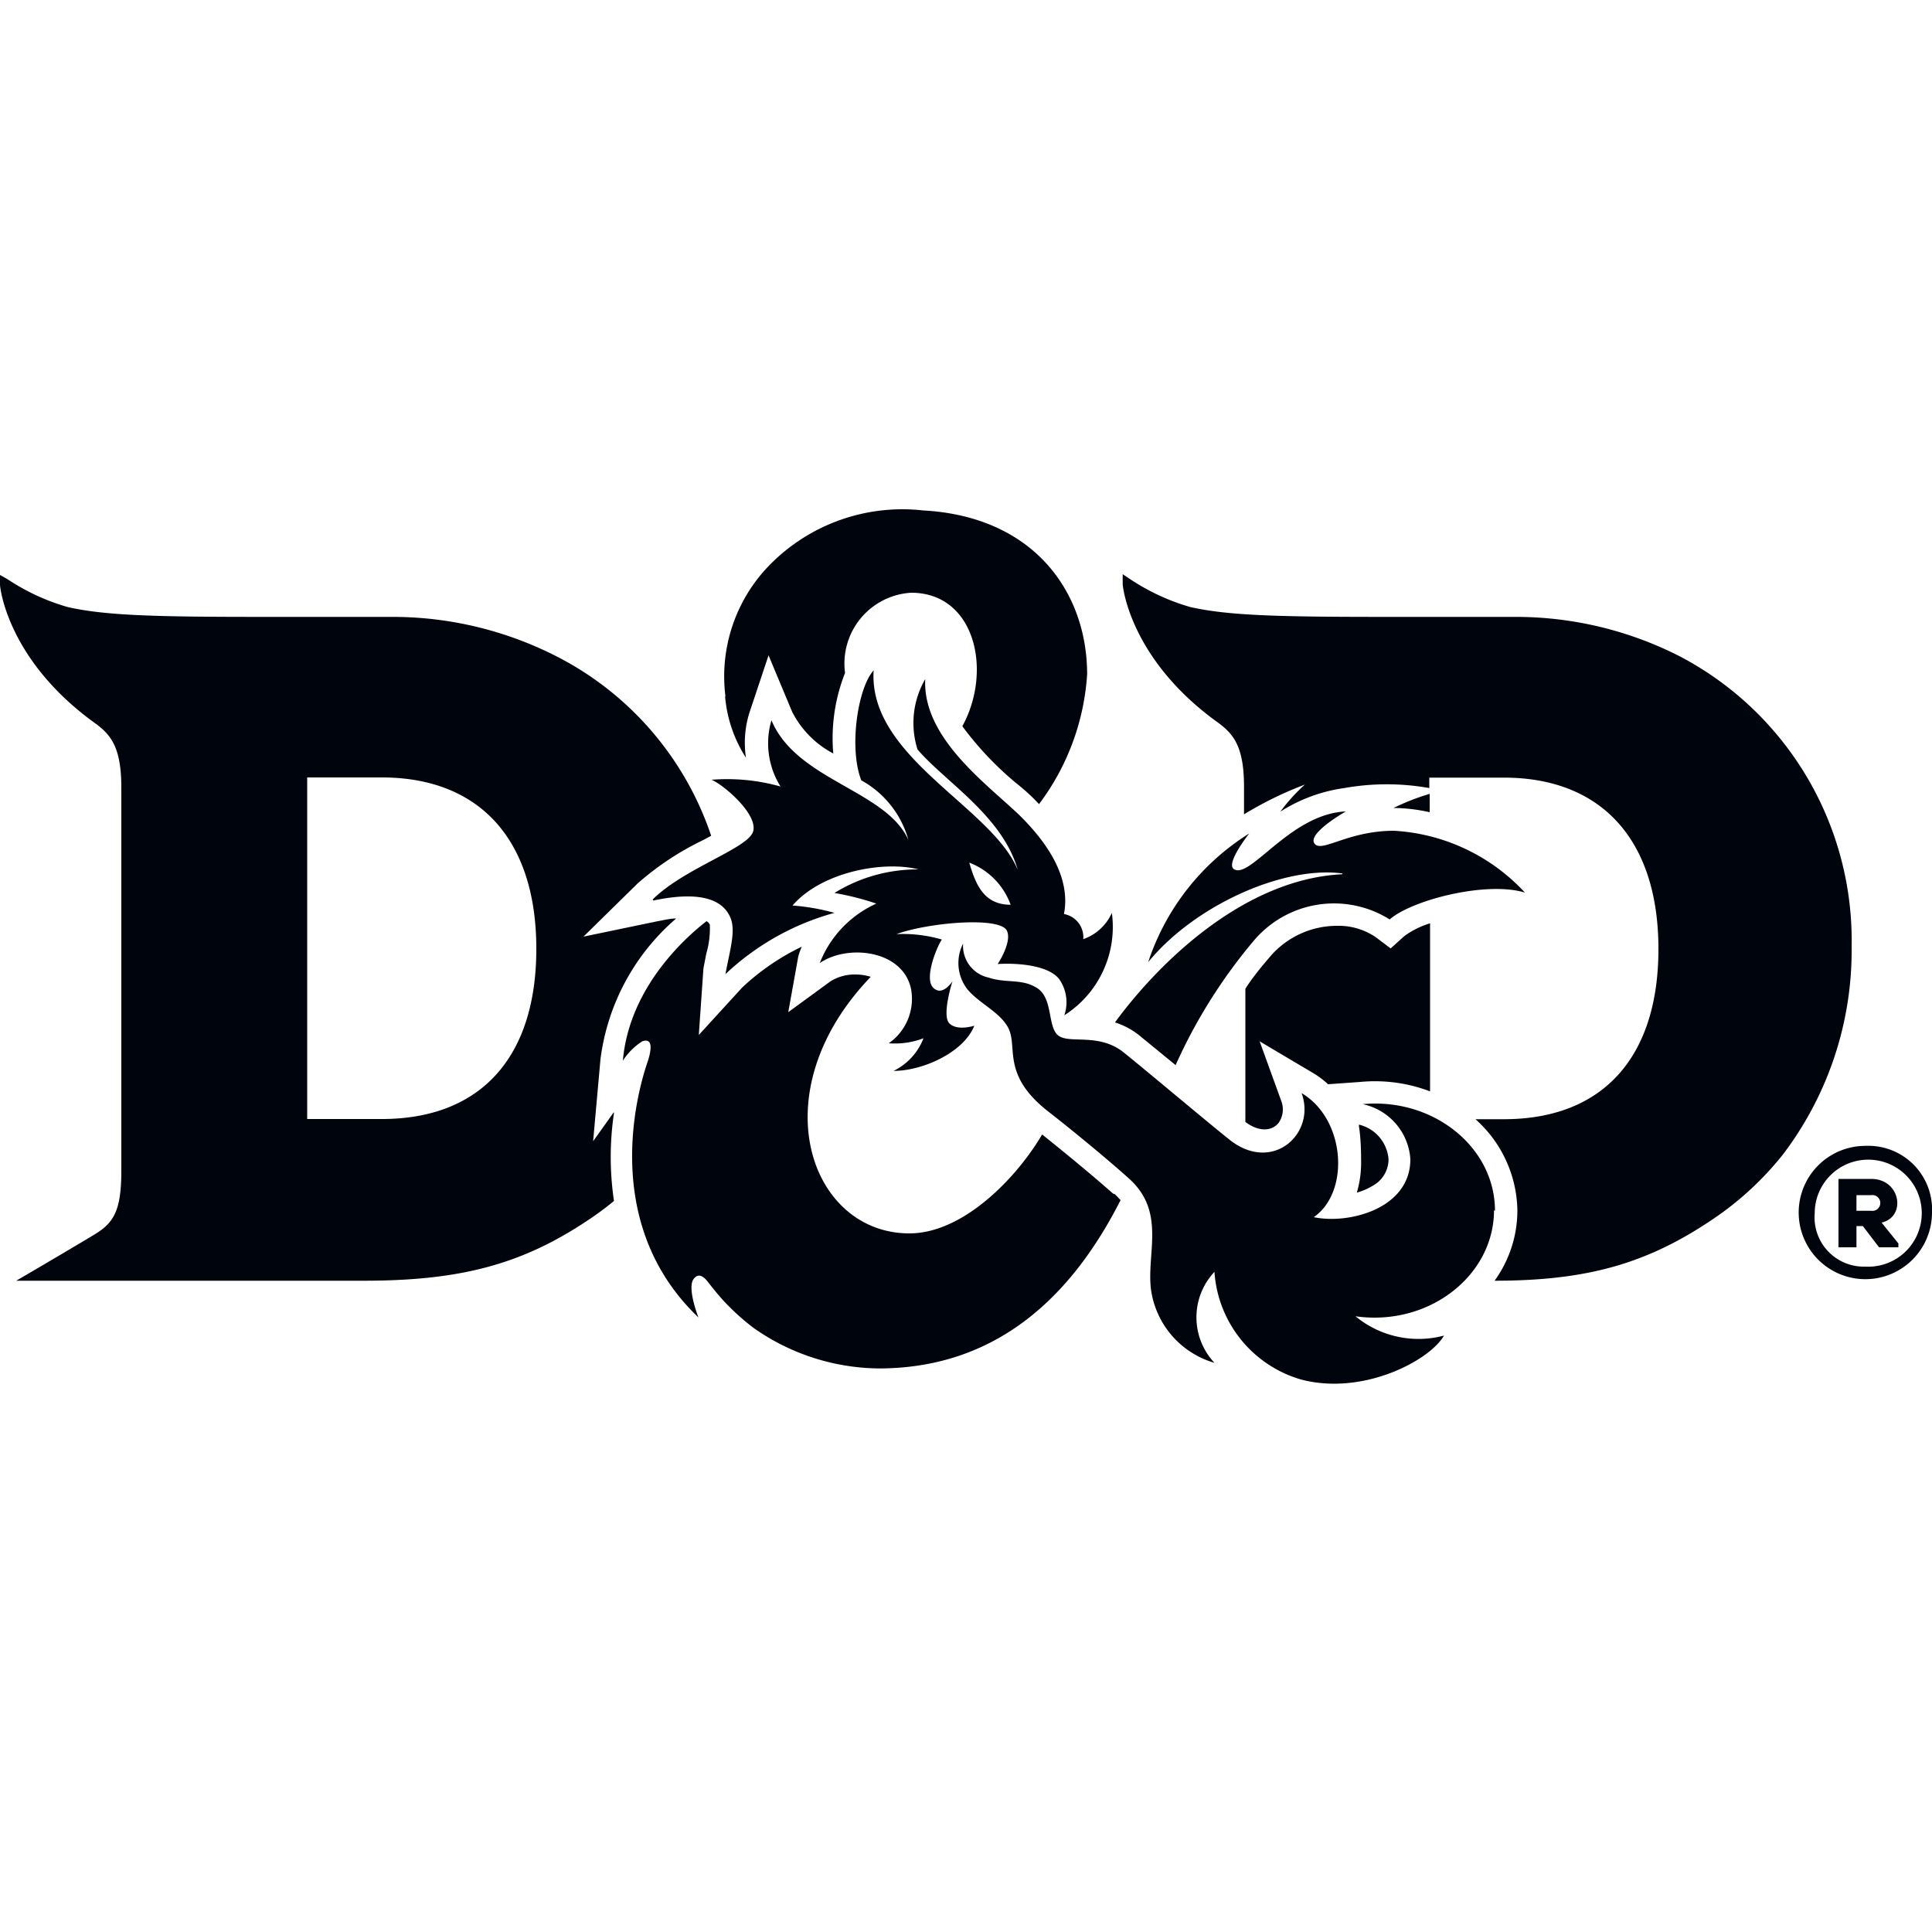 <svg xmlns="http://www.w3.org/2000/svg" viewBox="0 0 100 100"><defs><style>.cls-1{fill:#00040c;}</style></defs><title>5e D&amp;amp;D logo</title><g id="D_D_Logos" data-name="D&amp;D Logos"><g id="D_D" data-name="D&amp;D"><path class="cls-1" d="M100,62.79a3.45,3.45,0,1,1-3.45-3.48A3.3,3.3,0,0,1,100,62.79m-3.45,2.77a2.77,2.77,0,1,0-2.62-2.77,2.55,2.55,0,0,0,2.62,2.77m.84-2.28c1.29-.29,1-2.26-.54-2.26H95.16v3.54h.93v-1.1h.33l.84,1.1h1v-.2Zm-.54-1.42a.41.41,0,1,1,0,.81h-.76v-.81Z"/><path class="cls-1" d="M19.76,57.92H15.9V40.24h3.86c5.07,0,8,3.23,8,8.87s-2.9,8.81-8,8.81M74,42.09v-1a12,12,0,0,0-1.87.73,8.94,8.94,0,0,1,1.87.22M31.77,57.57l-1.07,1.5.38-4.24A11.52,11.52,0,0,1,35,47.54c-.3,0-.62.08-1,.15l-3.8.79L33,45.73a14.87,14.87,0,0,1,3.4-2.25l.41-.22A16.22,16.22,0,0,0,28.86,34a18.68,18.68,0,0,0-8.45-2.07v0H13.5c-5.47,0-8.06-.07-10-.51A11.21,11.21,0,0,1,.42,30L0,29.76l0,.5c0,.16.39,3.86,4.82,7.1.86.61,1.46,1.22,1.46,3.4V60.6c0,2.12-.42,2.71-1.41,3.31s-3.26,1.93-3.26,1.93l-.77.45h18c5,0,8.18-.85,11.59-3.13a15.57,15.57,0,0,0,1.35-1,15.44,15.44,0,0,1,0-4.55m34.42.48a1.21,1.21,0,0,0,.12-1.1L65.2,53.9,68,55.56a4.5,4.5,0,0,1,.74.56L70.42,56a8,8,0,0,1,3.6.49V47.79a4.47,4.47,0,0,0-1.33.66l-.71.64-.77-.58a3.41,3.41,0,0,0-2-.59,4.57,4.57,0,0,0-3.38,1.49c-.5.58-1,1.18-1.37,1.77v6.89c.68.52,1.39.51,1.76,0M87,34a18.68,18.68,0,0,0-8.45-2.07v0H71.61c-5.47,0-8.06-.07-10-.51A11.21,11.21,0,0,1,58.53,30l-.42-.28,0,.5c0,.16.39,3.86,4.82,7.1.86.61,1.46,1.22,1.46,3.4v1.43a18.82,18.82,0,0,1,3.15-1.54,9.41,9.41,0,0,0-1.27,1.4,8.29,8.29,0,0,1,3.31-1.22,12.52,12.52,0,0,1,4.4,0v-.54h3.86c5.06,0,8,3.23,8,8.87s-2.91,8.81-8,8.81H76.37a6.45,6.45,0,0,1,2.17,4.75,6.23,6.23,0,0,1-1.18,3.61c4.81,0,7.88-.9,11.2-3.12a16.17,16.17,0,0,0,3.69-3.37A17.45,17.45,0,0,0,95.84,49,16.61,16.61,0,0,0,87,34"/><path class="cls-1" d="M37.55,36.05a8.24,8.24,0,0,1,2.32-6.84,9.62,9.62,0,0,1,7.91-2.79c5.74.31,8.49,4.24,8.49,8.48a12.49,12.49,0,0,1-2.49,6.72l-.25-.26c-.28-.28-.61-.57-1-.88a16.89,16.89,0,0,1-2.72-2.89c1.57-2.86.67-6.91-2.65-6.91a3.67,3.67,0,0,0-3.42,4.15A9.19,9.19,0,0,0,43.13,39,5,5,0,0,1,41,36.84l-1.22-2.92-1,3a5.23,5.23,0,0,0-.17,2.3h0a6.93,6.93,0,0,1-1.08-3.18M33.78,46.56c1.64-1.64,5-2.66,5.21-3.55s-1.51-2.37-2.16-2.65a10.18,10.18,0,0,1,3.57.35,4.22,4.22,0,0,1-.47-3.43c1.3,3.12,5.94,3.62,7.09,6.2a5.06,5.06,0,0,0-2.44-3.09c-.66-1.7-.17-4.82.64-5.69-.29,4.5,6.13,7.07,7.46,10.33-.79-2.8-3.77-4.57-5.19-6.24a4.53,4.53,0,0,1,.4-3.64c-.15,3,3.1,5.36,4.83,7,2.05,2,2.63,3.73,2.35,5.16a1.22,1.22,0,0,1,1,1.3,2.53,2.53,0,0,0,1.48-1.36,5.42,5.42,0,0,1-2.46,5.3,2.09,2.09,0,0,0-.28-1.89c-.66-.8-2.54-.81-3.17-.76,0,0,.77-1.16.47-1.74-.39-.73-4.06-.41-5.71.19a7.22,7.22,0,0,1,2.35.28c-.26.38-.93,2-.45,2.49s1-.33,1-.33-.57,1.77-.16,2.18,1.29.12,1.29.12c-.55,1.39-2.68,2.34-4.18,2.34a3.13,3.13,0,0,0,1.55-1.69A4.16,4.16,0,0,1,46,54a2.8,2.8,0,0,0,1.15-2.84c-.45-2-3.29-2.3-4.72-1.31a5.62,5.62,0,0,1,2.93-3.08,14.29,14.29,0,0,0-2.17-.55A8.17,8.17,0,0,1,47.54,45c-1.78-.46-5,.11-6.52,1.87a11,11,0,0,1,2.17.38,13.36,13.36,0,0,0-5.64,3.17c.21-1.18.54-2.18.27-2.89-.4-1-1.62-1.42-4-.92m18.49.22a3.67,3.67,0,0,0-2.14-2.18c.33,1.14.76,2.18,2.14,2.18M77.38,62.67c0-3.3-3.2-5.86-6.85-5.52A3.12,3.12,0,0,1,73,60c0,2.58-3.22,3.38-5,3,1.89-1.31,1.64-5.08-.63-6.42.77,2.11-1.54,4.21-3.78,2.37-1.25-1-4.13-3.43-5.42-4.47s-2.8-.43-3.39-.88-.24-2-1.17-2.5c-.77-.45-1.54-.2-2.44-.5a1.68,1.68,0,0,1-1.32-1.76,2.21,2.21,0,0,0,.25,2.4c.62.71,1.64,1.15,2.07,1.93.55,1-.38,2.42,2.06,4.34,1.17.91,3,2.41,4.16,3.45,2,1.75.93,3.92,1.19,5.82a4.61,4.61,0,0,0,3.28,3.76,3.44,3.44,0,0,1,0-4.71,6.23,6.23,0,0,0,4.47,5.57c3.24.86,6.69-1,7.41-2.27a5.12,5.12,0,0,1-4.58-1c3.8.54,7.17-2.11,7.17-5.49m-19.72-.86c-1-.89-2.53-2.15-3.67-3.06-1.3,2.22-4.07,5.12-6.87,5.12-5.16,0-7.75-7.3-2-13.28a2.68,2.68,0,0,0-.78-.12,2.37,2.37,0,0,0-1.3.35L40.8,52.39l.52-2.89A3.66,3.66,0,0,1,41.5,49a12.15,12.15,0,0,0-3.09,2.12l-2.24,2.45.24-3.45.15-.77a4.58,4.58,0,0,0,.18-1.49.42.42,0,0,0-.17-.18c-1.06.82-4,3.41-4.33,7.22a3.33,3.33,0,0,1,1-1c.33-.12.61,0,.3,1-.12.37-2.94,8,2.61,13.29,0,0-.61-1.55-.24-2,.18-.23.41-.25.73.16s.49.62.76.92h0A12,12,0,0,0,39,68.73a11.43,11.43,0,0,0,6.48,2.1c6.87,0,10.5-4.74,12.52-8.71-.09-.1-.19-.21-.3-.31M69.48,45.25c-5.11.25-9.52,4.6-11.77,7.67a3.89,3.89,0,0,1,1.22.64l1.92,1.57a27.31,27.31,0,0,1,4.08-6.48,5.43,5.43,0,0,1,7-1.06c1.13-1,5-2,7-1.39A10,10,0,0,0,72.15,43c-2.41,0-3.77,1.18-4.12.65S69.66,42,69.66,42c-2.84.12-4.91,3.47-5.77,3-.51-.25.77-1.86.77-1.86a12.46,12.46,0,0,0-5.23,6.66c2.39-2.93,7-5,10.05-4.59m.86,13A2,2,0,0,1,71.87,60a1.56,1.56,0,0,1-.81,1.37,3.3,3.3,0,0,1-.83.36A5.59,5.59,0,0,0,70.45,60c0-1.09-.11-1.69-.11-1.69"/></g></g></svg>